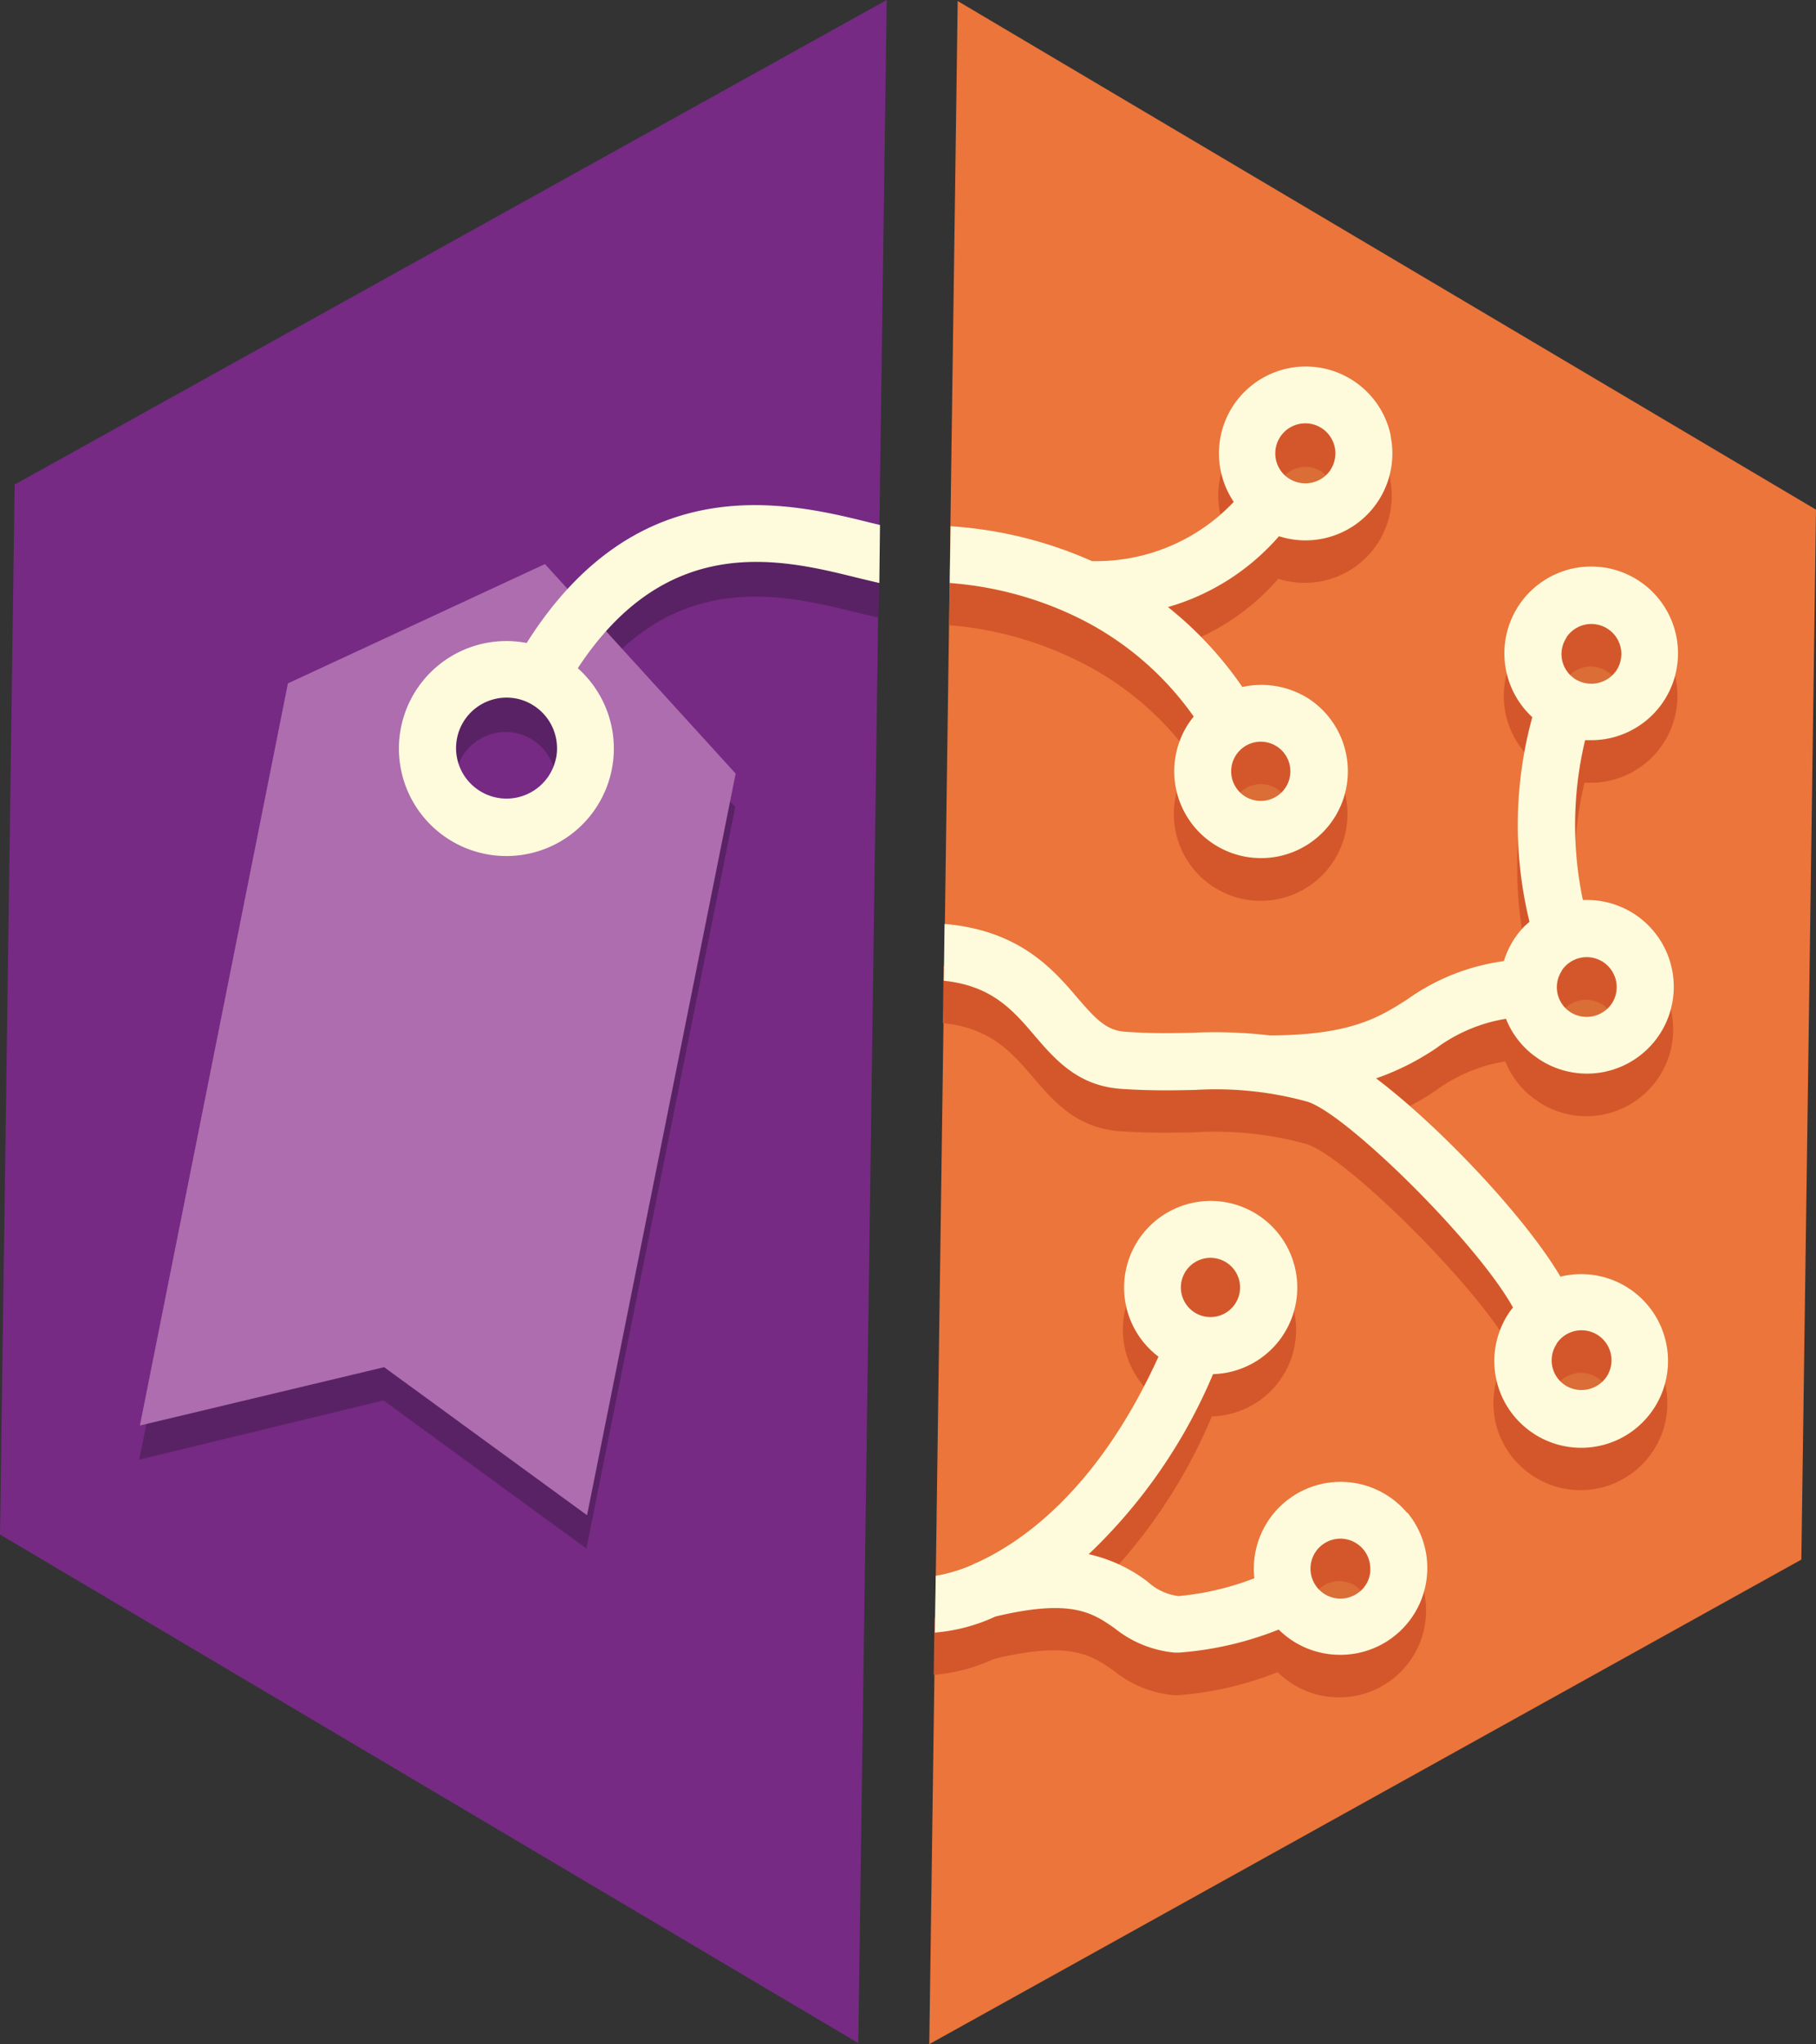 <svg xmlns="http://www.w3.org/2000/svg" viewBox="0 0 245.37 276.11"><rect x="0" y="0" width="245.37" height="276.11" fill="#333333" stroke="none"/><defs><style>.cls-1{fill:#eb753a;}.cls-2{fill:#762a84;}.cls-3{fill:#592264;}.cls-4{fill:#ad6dae;}.cls-5{fill:#fefbdc;}.cls-6{opacity:0.07;}.cls-7{fill:#010101;}.cls-8{fill:#d4572b;}</style></defs><title>MusicBrainz Picard</title><g id="Layer_2" data-name="Layer 2"><g id="Layer_1-2" data-name="Layer 1"><polygon class="cls-1" points="129.4 0.14 125.56 276.11 243.39 210.66 245.37 68.84 129.4 0.14"/><polygon class="cls-2" points="119.81 0 1.98 65.45 0 207.27 115.97 275.97 119.81 0"/><path class="cls-3" d="M73.57,80.79,38.9,97,18.81,197.16l33-8,27.42,20L99.34,109Zm-7.32,35.38a10.68,10.68,0,1,1,12.56-8.39h0A10.68,10.68,0,0,1,66.25,116.17Z"/><path class="cls-3" d="M118.84,75.53l-1.18-.28c-11-2.74-31.4-7.78-46.56,16.22a14.45,14.45,0,0,0-17,11.36v.12a14.51,14.51,0,1,0,23.86-8c12.16-18.56,27.54-14.76,37.84-12.2l2.9.69ZM75,107.07a6.82,6.82,0,1,1-6.59-8.2,7,7,0,0,1,1.26.13A6.86,6.86,0,0,1,75,107.07Z"/><path class="cls-4" d="M73.63,76.19,38.9,92.31l-20,100.24,33-7.88,27.42,20L99.4,104.49Zm-7.32,35.36a10.68,10.68,0,1,1,12.56-8.39h0a10.68,10.68,0,0,1-12.55,8.38Z"/><path class="cls-5" d="M118.9,70.91l-1.18-.28c-11-2.74-31.4-7.78-46.56,16.22a14.52,14.52,0,1,0,6.91,3.41c12.16-18.56,27.54-14.76,37.84-12.2l2.9.69ZM75.12,102.43a6.82,6.82,0,1,1-6.59-8.2,7,7,0,0,1,1.26.13,6.86,6.86,0,0,1,5.34,8.07Z"/><g class="cls-6"><path class="cls-7" d="M160.12,176.41a4,4,0,1,1-.48,3.06A4,4,0,0,1,160.12,176.41Zm23.55,43.19a4.05,4.05,0,1,1-2.55-7.17,4.06,4.06,0,0,1,4,4.12h0v.3A4,4,0,0,1,183.67,219.6Z"/><path class="cls-7" d="M145.45,87.79Z"/><path class="cls-7" d="M167,106.58a4,4,0,1,1-.08,4.24A4,4,0,0,1,167,106.58Zm12.77-38.52a4.1,4.1,0,0,1-5.59,1.17l-.19-.12a4.05,4.05,0,1,1,5.77-1.05Z"/><path class="cls-7" d="M211.57,90.74a4,4,0,0,1,6.78,4.43h0a4.1,4.1,0,0,1-5.59,1.17l-.17-.12A4,4,0,0,1,211.57,90.74Zm-.63,45a4,4,0,0,1,6.78,4.43h0a4.1,4.1,0,0,1-5.59,1.17l-.17-.12a4,4,0,0,1-1-5.38Zm-.7,50.4a4,4,0,0,1,6.78,4.43h0a4.1,4.1,0,0,1-5.59,1.17l-.17-.12a4,4,0,0,1-1-5.46Z"/><path class="cls-7" d="M190.15,204.38a11.73,11.73,0,0,0-20.67,8.8,38.06,38.06,0,0,1-10.25,2.41,7.67,7.67,0,0,1-4.23-2,20.53,20.53,0,0,0-7.9-3.66,72.14,72.14,0,0,0,16.8-24.32,11.7,11.7,0,1,0-7.37-2.36c-8,17.56-18,24.82-24.48,27.8a3.83,3.83,0,0,0-.69.32,21.58,21.58,0,0,1-4.93,1.48l-.11,7.67a24.13,24.13,0,0,0,8.18-2.17c10.29-2.46,13.12-.49,16.1,1.58a15.1,15.1,0,0,0,8.12,3.29h.59a45.25,45.25,0,0,0,13.46-3.11,11.75,11.75,0,0,0,8.21,3.41h0a11.73,11.73,0,0,0,9.16-19.23Zm-30-32.58a4,4,0,1,1-.48,3.06,4,4,0,0,1,.48-3.06ZM183.7,215a4.05,4.05,0,1,1-2.55-7.17,4.06,4.06,0,0,1,4,4.12h0v.3a4,4,0,0,1-1.41,2.73Z"/><path class="cls-7" d="M145.51,83.13Z"/><path class="cls-7" d="M187.9,58.79a11.73,11.73,0,1,0-21.2,9,25.59,25.59,0,0,1-19.16,8,55.87,55.87,0,0,0-19.1-4.71l-.11,7.67A47.53,47.53,0,0,1,145,83.12h0a41.38,41.38,0,0,1,16.29,13.67,12.11,12.11,0,0,0-.74,1,11.73,11.73,0,1,0,16.24-3.44,11.92,11.92,0,0,0-8.93-1.56A49.83,49.83,0,0,0,157.81,82a31.34,31.34,0,0,0,15-9.57,11.74,11.74,0,0,0,15.08-13.55ZM167,102a4,4,0,1,1-.08,4.24A4,4,0,0,1,167,102Zm12.77-38.52a4.1,4.1,0,0,1-5.59,1.17l-.19-.12a4.06,4.06,0,1,1,5.78-1.07Z"/><path class="cls-7" d="M203.48,137.61a11.5,11.5,0,0,0,4,5.13l.53.37a11.73,11.73,0,1,0,6.57-21.55h-.71a49.31,49.31,0,0,1,.3-21.58h.65a11.73,11.73,0,1,0-7.91-3.23l.13.12a54.91,54.91,0,0,0-.38,27.64c-.27.25-.56.47-.83.76a12,12,0,0,0-1.23,1.55,11.81,11.81,0,0,0-1.4,3A29.13,29.13,0,0,0,190.13,135c-3.87,2.48-7.73,4.82-18.55,4.86a62.56,62.56,0,0,0-10.27-.37c-2.74.06-5.58.13-9.29-.13-2.55-.17-4-1.74-6.57-4.73-3.39-4-8-9-17.82-9.83l-.11,7.67c6.3.66,9.15,3.75,12.09,7.2s6,7,11.9,7.41c4.06.27,7.2.2,10,.14a46.42,46.42,0,0,1,15,1.55c5,1.3,22.93,18.85,27.92,27.84a8.15,8.15,0,0,0-.61.82,11.69,11.69,0,0,0,2.88,15.85l.53.37a11.73,11.73,0,1,0,3.61-21.21c-4.79-8.1-16.3-20.28-24.91-26.78a34.84,34.84,0,0,0,8.13-4.08A21.68,21.68,0,0,1,203.48,137.61Zm8.15-51.49a4,4,0,0,1,6.78,4.43,4.1,4.1,0,0,1-5.59,1.17l-.17-.12a4,4,0,0,1-1-5.46Zm-.63,45a4,4,0,0,1,6.78,4.43h0a4.1,4.1,0,0,1-5.59,1.17l-.17-.12a4,4,0,0,1-1-5.46Zm-.7,50.4a4,4,0,0,1,6.78,4.43h0a4.1,4.1,0,0,1-5.59,1.17l-.17-.12a4,4,0,0,1-1-5.46Z"/></g><path class="cls-8" d="M190,210.13a11.73,11.73,0,0,0-20.67,8.8,38.06,38.06,0,0,1-10.25,2.41,7.67,7.67,0,0,1-4.23-2,20.53,20.53,0,0,0-7.9-3.66,72.14,72.14,0,0,0,16.79-24.36,11.7,11.7,0,1,0-7.37-2.36c-8,17.56-18,24.82-24.48,27.8a3.83,3.83,0,0,0-.69.32,21.58,21.58,0,0,1-4.93,1.48l-.11,7.67a24.13,24.13,0,0,0,8.18-2.17c10.29-2.46,13.12-.49,16.1,1.58a15.1,15.1,0,0,0,8.14,3.33h.59a45.25,45.25,0,0,0,13.46-3.11,11.75,11.75,0,0,0,8.21,3.41h0a11.73,11.73,0,0,0,9.16-19.2Zm-30-32.58a1.63,1.63,0,1,0,.07,0Zm23.55,43.19a4.05,4.05,0,1,1-2.55-7.17,4.06,4.06,0,0,1,4,4.12h0v.3a4,4,0,0,1-1.38,2.73Z"/><path class="cls-7" d="M145.45,87.79Z"/><path class="cls-8" d="M187.82,64.55a11.73,11.73,0,1,0-21.21,8.94,25.59,25.59,0,0,1-19.16,8,55.87,55.87,0,0,0-19.1-4.71l-.11,7.67a47.55,47.55,0,0,1,16.69,4.47h0a41.38,41.38,0,0,1,16.31,13.64,12.11,12.11,0,0,0-.74,1,11.73,11.73,0,1,0,16.24-3.44,11.92,11.92,0,0,0-8.93-1.56,49.83,49.83,0,0,0-10.09-10.82,31.34,31.34,0,0,0,15-9.57A11.74,11.74,0,0,0,187.8,64.62ZM167,107.73a4,4,0,1,1-.08,4.24A4,4,0,0,1,167,107.73Zm12.77-38.52a4.1,4.1,0,0,1-5.59,1.17l-.19-.12a4,4,0,1,1,5.78-1.05Z"/><path class="cls-8" d="M203.4,143.36a11.5,11.5,0,0,0,4,5.13l.53.37a11.73,11.73,0,1,0,6.57-21.55h-.71a49.31,49.31,0,0,1,.3-21.58h.65a11.73,11.73,0,1,0-7.91-3.23l.13.12a54.91,54.91,0,0,0-.38,27.64c-.27.25-.56.47-.83.76a12,12,0,0,0-1.23,1.55,11.81,11.81,0,0,0-1.4,3A29.13,29.13,0,0,0,190,140.72c-3.87,2.48-7.73,4.82-18.55,4.86a62.56,62.56,0,0,0-10.27-.37c-2.74.06-5.58.13-9.29-.13-2.55-.17-4-1.74-6.57-4.73-3.39-4-8-9-17.82-9.83l-.11,7.67c6.3.66,9.15,3.75,12.09,7.2s6,7,11.9,7.41c4.06.27,7.2.2,10,.14a46.42,46.42,0,0,1,15,1.55c5,1.3,22.93,18.85,27.92,27.84a8.15,8.15,0,0,0-.61.82A11.69,11.69,0,0,0,206.61,199l.53.37a11.73,11.73,0,1,0,3.61-21.21c-4.79-8.1-16.3-20.28-24.91-26.78A34.84,34.84,0,0,0,194,147.3,21.68,21.68,0,0,1,203.4,143.36Zm8.15-51.49a4,4,0,0,1,6.78,4.43h0a4.1,4.1,0,0,1-5.59,1.17l-.17-.12a4,4,0,0,1-1-5.46Zm-.63,45a4,4,0,0,1,6.78,4.43h0a4.1,4.1,0,0,1-5.59,1.17l-.17-.12a4,4,0,0,1-1-5.46Zm-.7,50.4A4,4,0,0,1,217,191.7h0a4.1,4.1,0,0,1-5.59,1.17l-.17-.12a4,4,0,0,1-1-5.46Z"/><path class="cls-5" d="M190.15,204.38a11.73,11.73,0,0,0-20.67,8.8,38.06,38.06,0,0,1-10.25,2.41,7.67,7.67,0,0,1-4.23-2,20.53,20.53,0,0,0-7.9-3.66,72.14,72.14,0,0,0,16.8-24.32,11.7,11.7,0,1,0-7.37-2.36c-8,17.56-18,24.82-24.48,27.8a3.83,3.83,0,0,0-.69.32,21.58,21.58,0,0,1-4.93,1.48l-.11,7.67a24.13,24.13,0,0,0,8.18-2.17c10.29-2.46,13.12-.49,16.1,1.58a15.1,15.1,0,0,0,8.12,3.29h.59a45.25,45.25,0,0,0,13.46-3.11,11.75,11.75,0,0,0,8.21,3.41h0a11.73,11.73,0,0,0,9.16-19.23Zm-30-32.58a4,4,0,1,1-.48,3.06,4,4,0,0,1,.48-3.06ZM183.7,215a4.05,4.05,0,1,1-2.55-7.17,4.06,4.06,0,0,1,4,4.12h0v.3a4,4,0,0,1-1.41,2.73Z"/><path class="cls-5" d="M145.51,83.13Z"/><path class="cls-5" d="M187.9,58.79a11.73,11.73,0,1,0-21.2,9,25.59,25.59,0,0,1-19.16,8,55.87,55.87,0,0,0-19.1-4.71l-.11,7.67A47.53,47.53,0,0,1,145,83.12h0a41.38,41.38,0,0,1,16.29,13.67,12.11,12.11,0,0,0-.74,1,11.73,11.73,0,1,0,16.24-3.44,11.92,11.92,0,0,0-8.93-1.56A49.83,49.83,0,0,0,157.81,82a31.34,31.34,0,0,0,15-9.57,11.74,11.74,0,0,0,15.08-13.55ZM167,102a4,4,0,1,1-.08,4.24A4,4,0,0,1,167,102Zm12.77-38.52a4.1,4.1,0,0,1-5.59,1.17l-.19-.12a4.06,4.06,0,1,1,5.78-1.07Z"/><path class="cls-5" d="M203.48,137.61a11.5,11.5,0,0,0,4,5.13l.53.37a11.73,11.73,0,1,0,6.57-21.55h-.71a49.31,49.31,0,0,1,.3-21.58h.65a11.73,11.73,0,1,0-7.91-3.23l.13.12a54.91,54.91,0,0,0-.38,27.64c-.27.25-.56.47-.83.76a12,12,0,0,0-1.23,1.55,11.81,11.81,0,0,0-1.4,3A29.13,29.13,0,0,0,190.13,135c-3.87,2.48-7.73,4.82-18.55,4.86a62.56,62.56,0,0,0-10.27-.37c-2.74.06-5.58.13-9.29-.13-2.55-.17-4-1.74-6.57-4.73-3.39-4-8-9-17.82-9.83l-.11,7.67c6.3.66,9.15,3.75,12.09,7.2s6,7,11.9,7.41c4.06.27,7.2.2,10,.14a46.42,46.42,0,0,1,15,1.55c5,1.3,22.93,18.85,27.92,27.84a8.15,8.15,0,0,0-.61.82,11.69,11.69,0,0,0,2.88,15.85l.53.37a11.73,11.73,0,1,0,3.61-21.21c-4.79-8.1-16.3-20.28-24.91-26.78a34.84,34.84,0,0,0,8.13-4.08A21.68,21.68,0,0,1,203.48,137.61Zm8.15-51.49a4,4,0,0,1,6.78,4.43,4.1,4.1,0,0,1-5.59,1.17l-.17-.12a4,4,0,0,1-1-5.46Zm-.63,45a4,4,0,0,1,6.78,4.43h0a4.1,4.1,0,0,1-5.59,1.17l-.17-.12a4,4,0,0,1-1-5.46Zm-.7,50.4a4,4,0,0,1,6.78,4.43h0a4.1,4.1,0,0,1-5.59,1.17l-.17-.12a4,4,0,0,1-1-5.46Z"/></g></g></svg>
